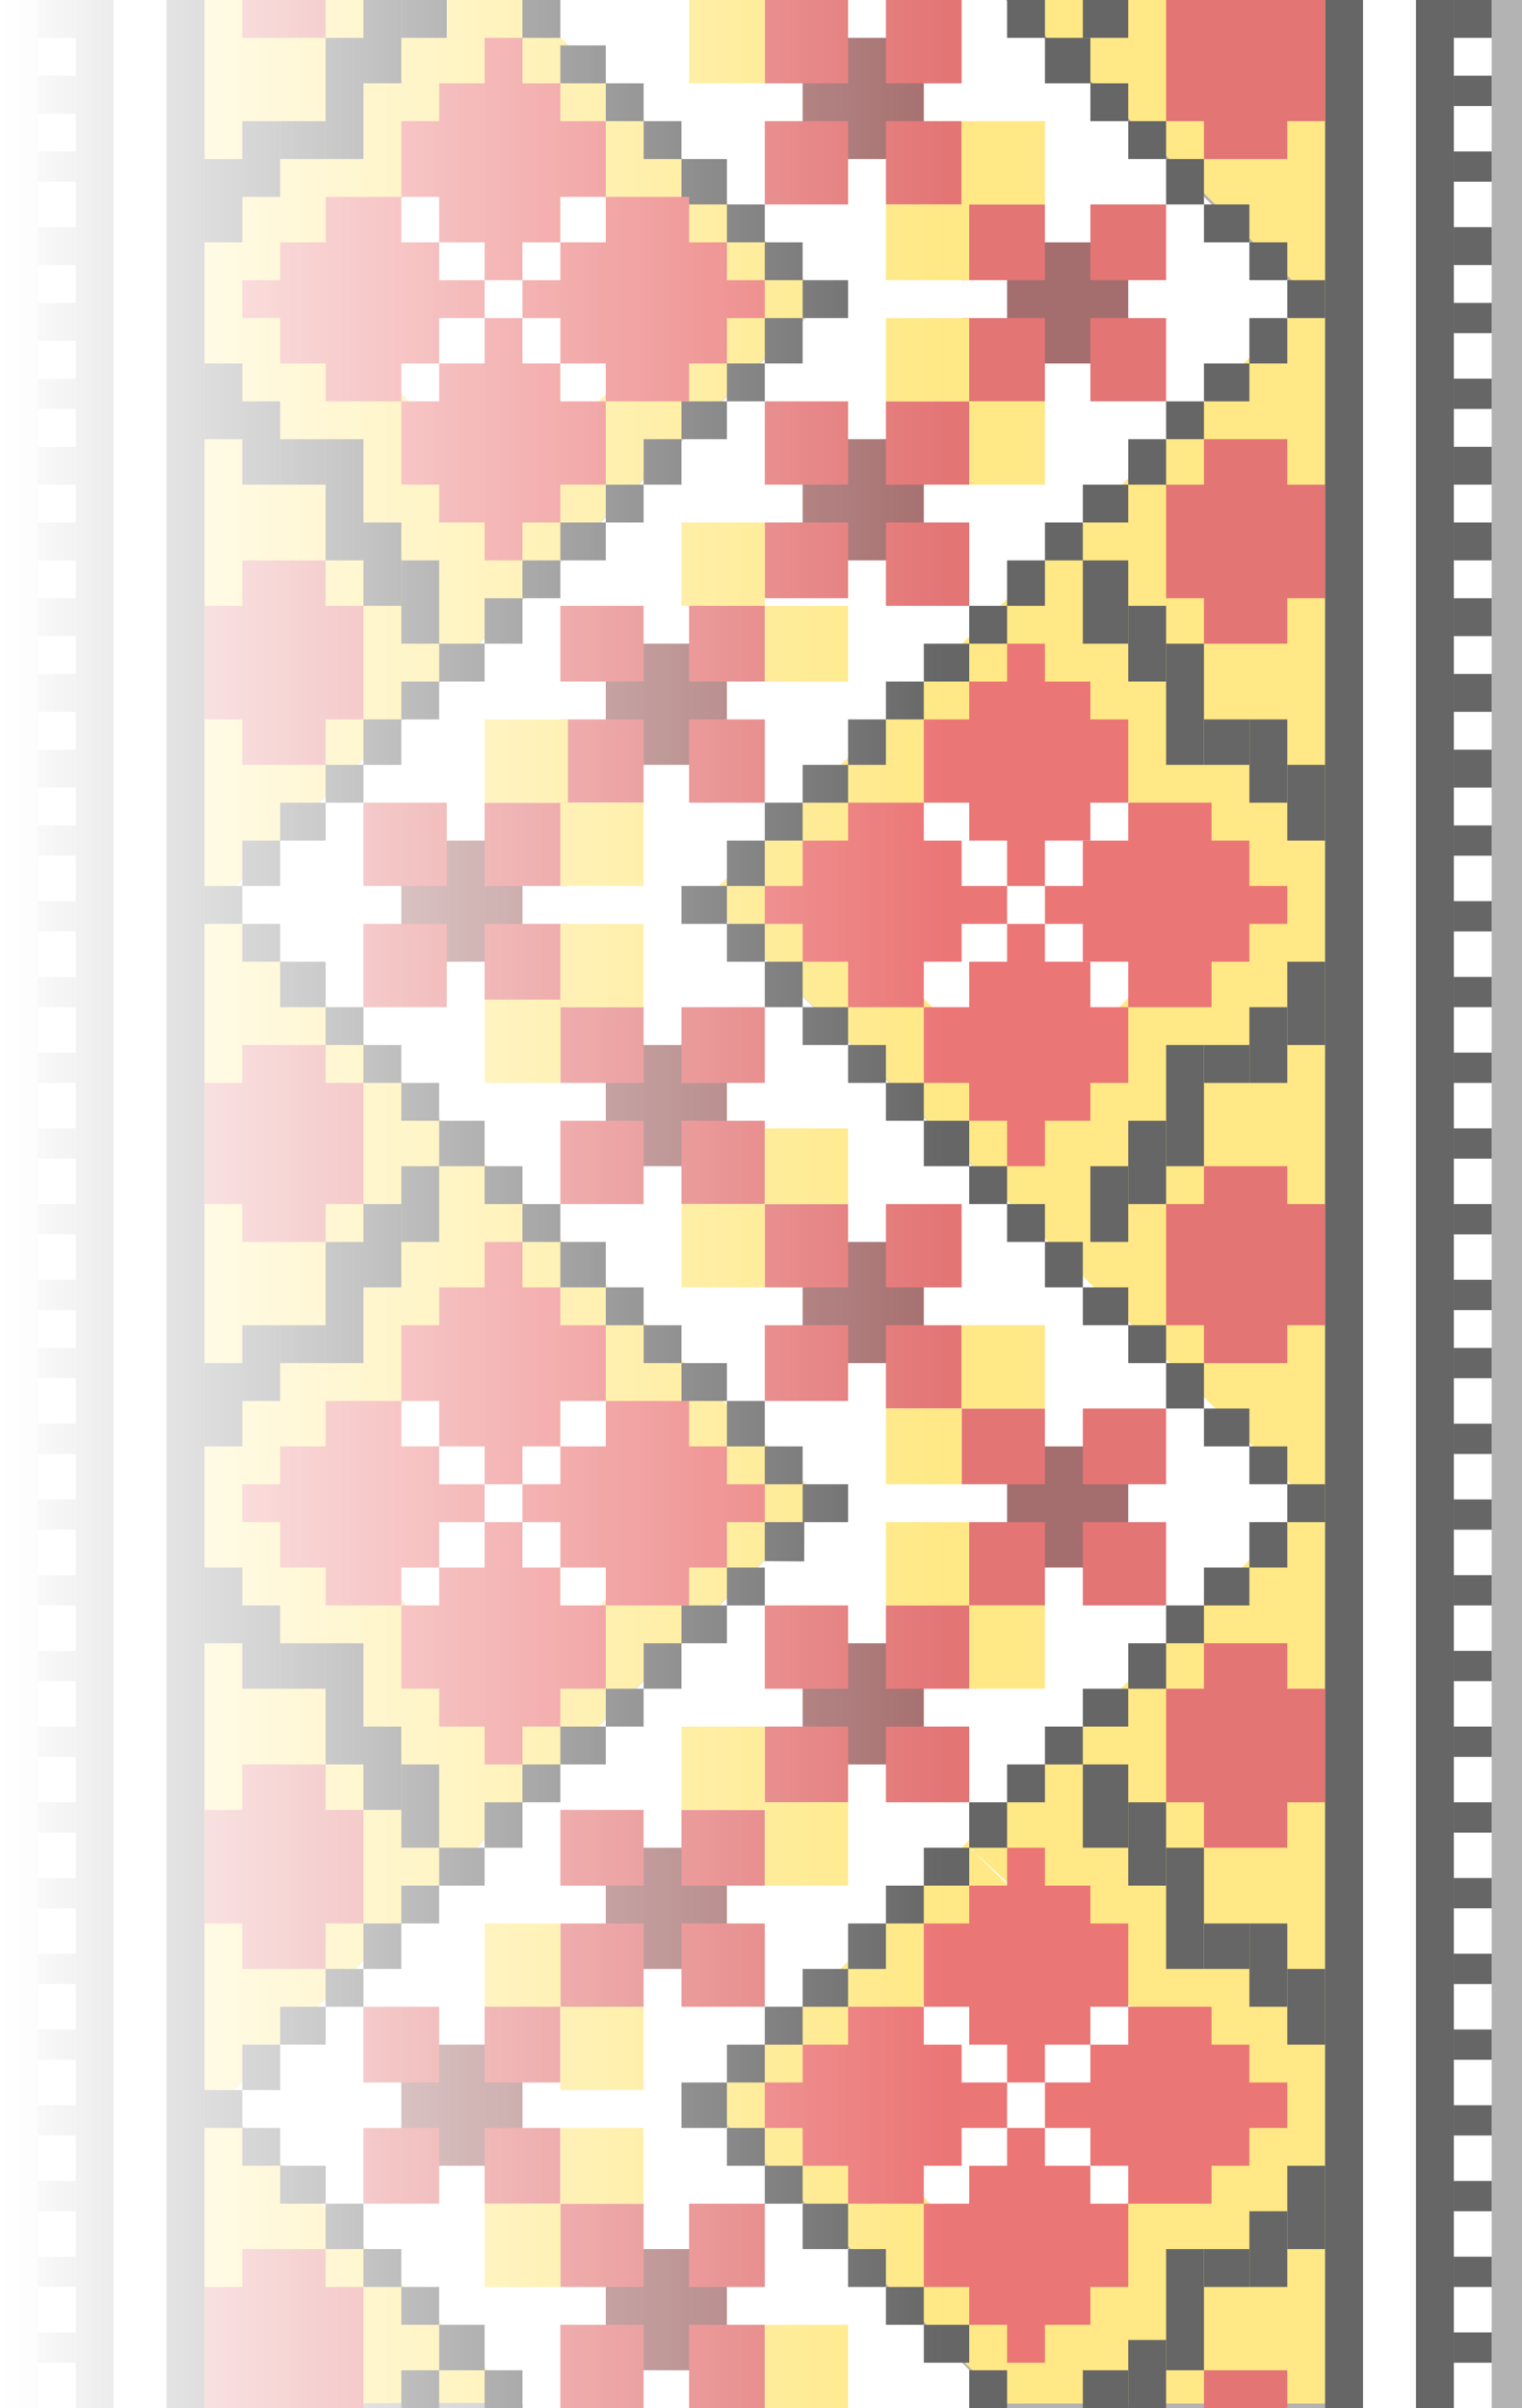 <?xml version="1.0" encoding="utf-8"?>
<!-- Generator: Adobe Illustrator 17.0.0, SVG Export Plug-In . SVG Version: 6.00 Build 0)  -->
<!DOCTYPE svg PUBLIC "-//W3C//DTD SVG 1.1//EN" "http://www.w3.org/Graphics/SVG/1.1/DTD/svg11.dtd">
<svg version="1.1" id="Слой_1" opacity="0.6" xmlns="http://www.w3.org/2000/svg" xmlns:xlink="http://www.w3.org/1999/xlink"
	 x="0px" y="0px" width="201px" height="318px" viewBox="-5 0.5 201 318" enable-background="new -5 0.5 201 318"
	 xml:space="preserve">
<rect x="-5" y="0.5" width="201" height="318" fill="#808080" stroke="none"/>
<g id="Низ_1_">
	<polyline fill="#FFD933" points="122.573,84.973 167.823,39.716 127.838,0.106 170.271,0 170,39.716 170,39.716 170,317.89 
		127.814,317.901 88.001,278.078 167.303,199.009 122.91,153.857 88.173,119.188 167.816,39.716 	"/>
	<g>
		<polygon fill="#FFFFFF" points="130.632,251.545 130.632,251.545 104.216,277.9 104.216,277.9 130.887,304.52 130.887,304.52 
			157.123,277.978 157.123,277.978 122.412,243.847 122.412,243.847 122.412,243.847 		"/>
		<polygon fill="#FFFFFF" points="164.863,111.5 157.05,119.294 130.635,92.939 130.635,92.939 103.954,119.548 103.954,119.548 
			130.557,145.725 130.557,145.725 157.05,119.294 157.05,119.294 		"/>
	</g>
</g>
<g id="Верх_1_">
	<polyline fill="#FFD933" points="24.15,278.187 64.135,317.796 21.715,317.902 22,278.187 22,278.187 22,0.012 64.173,0.002 
		103.979,39.824 24.674,118.894 69.065,164.045 103.801,198.715 24.15,278.187 	"/>
	<g>
		<polygon fill="#FFFFFF" points="95.894,190.876 88.081,198.671 61.666,172.316 61.666,172.316 34.984,198.925 34.984,198.925 
			61.588,225.101 61.588,225.101 88.081,198.671 88.081,198.671 		"/>
		<polygon fill="#FFFFFF" points="95.932,31.678 88.119,39.473 61.704,13.118 61.704,13.118 35.023,39.727 35.023,39.727 
			61.626,65.903 61.626,65.903 88.119,39.473 88.119,39.473 		"/>
	</g>
</g>
<polyline id="Средина_1_" fill="#FFFFFF" points="64,318.5 128.016,318.5 88.102,278.378 167.772,198.741 88.177,119.254 
	167.681,40.092 127.838,0.5 64.064,0.5 103.871,40.021 24.201,119.41 103.796,198.773 24.15,278.211 64.068,318.109 "/>
<rect id="Верх_край_1_" y="0.5" fill="#FFFFFF" width="17" height="318"/>
<rect id="Нижний_край_1_" x="175" y="0.5" fill="#FFFFFF" width="17" height="318"/>
<line fill="none" x1="124" y1="11.5" x2="124" y2="10.5"/>
<g>
	<rect x="139" y="11.5" width="5" height="5"/>
	<rect x="154" y="27.5" width="6" height="5"/>
	<rect x="149" y="21.5" width="5" height="6"/>
	<rect x="144" y="16.5" width="5" height="5"/>
	<rect x="133" y="5.5" width="6" height="6"/>
</g>
<rect x="165" y="37.5" width="5" height="5"/>
<rect x="160" y="42.5" width="5" height="6"/>
<rect x="154" y="48.5" width="6" height="5"/>
<rect x="149" y="53.5" width="5" height="5"/>
<rect x="144" y="58.5" width="5" height="6"/>
<rect x="117" y="85.5" width="6" height="5"/>
<rect x="138" y="64.5" width="6" height="5"/>
<rect x="133" y="69.5" width="5" height="5"/>
<rect x="128" y="74.5" width="5" height="6"/>
<rect x="123" y="80.5" width="5" height="5"/>
<rect x="107" y="95.5" width="5" height="6"/>
<rect x="112" y="90.5" width="5" height="5"/>
<rect x="91" y="111.5" width="5" height="6"/>
<rect x="101" y="101.5" width="6" height="5"/>
<rect x="96" y="106.5" width="5" height="5"/>
<rect x="160" y="201.5" width="5" height="6"/>
<rect x="154" y="207.5" width="6" height="5"/>
<rect x="149" y="212.5" width="5" height="5"/>
<rect x="144" y="217.5" width="5" height="6"/>
<rect x="138" y="223.5" width="6" height="5"/>
<rect x="133" y="228.5" width="5" height="5"/>
<rect x="128" y="233.5" width="5" height="5"/>
<rect x="123" y="238.5" width="5" height="6"/>
<rect x="27" y="122.5" width="5" height="5"/>
<rect x="22" y="117.5" width="5" height="5"/>
<rect x="101" y="196.5" width="6" height="5"/>
<rect x="32" y="127.5" width="6" height="6"/>
<rect x="38" y="133.5" width="5" height="5"/>
<rect x="43" y="138.5" width="5" height="5"/>
<rect x="48" y="143.5" width="5" height="5"/>
<rect x="53" y="148.5" width="6" height="6"/>
<rect x="59" y="154.5" width="5" height="5"/>
<rect x="64" y="159.5" width="5" height="5"/>
<rect x="69" y="164.5" width="6" height="6"/>
<rect x="75" y="170.5" width="5" height="5"/>
<rect x="80" y="175.5" width="5" height="5"/>
<rect x="85" y="180.5" width="6" height="5"/>
<rect x="91" y="185.5" width="5" height="6"/>
<rect x="96" y="191.5" width="5" height="5"/>
<g>
	<path id="Н.кв_1_" d="M21.607,280.811"/>
	<polygon points="96,206.651 96,201.5 101.221,201.5 101.205,206.686 	"/>
	<rect x="91" y="207.5" width="5" height="5"/>
	<rect x="85" y="212.5" width="6" height="5"/>
	<rect x="80" y="217.5" width="5" height="6"/>
	<rect x="75" y="223.5" width="5" height="5"/>
	<rect x="69" y="228.5" width="6" height="5"/>
	<rect x="43" y="254.5" width="5" height="6"/>
	<rect x="64" y="233.5" width="5" height="5"/>
	<rect x="59" y="238.5" width="5" height="6"/>
	<rect x="53" y="244.5" width="6" height="5"/>
	<rect x="48" y="249.5" width="5" height="5"/>
	<rect x="32" y="265.5" width="6" height="5"/>
	<rect x="38" y="260.5" width="5" height="5"/>
	<rect x="27" y="270.5" width="5" height="6"/>
	<rect x="22" y="276.5" width="5" height="5"/>
</g>
<rect x="123" y="313.5" width="5" height="5"/>
<rect x="128" y="0.5" width="5" height="5"/>
<rect x="187" y="0.5" width="5" height="5"/>
<rect x="187" y="10.5" width="5" height="4"/>
<rect x="187" y="20.5" width="5" height="4"/>
<rect x="187" y="30.5" width="5" height="5"/>
<rect x="187" y="40.5" width="5" height="4"/>
<rect x="187" y="50.5" width="5" height="4"/>
<rect x="187" y="59.5" width="5" height="5"/>
<rect x="187" y="69.5" width="5" height="5"/>
<rect x="187" y="79.5" width="5" height="5"/>
<rect x="187" y="89.5" width="5" height="5"/>
<rect x="187" y="99.5" width="5" height="5"/>
<rect x="187" y="109.5" width="5" height="4"/>
<rect x="187" y="119.5" width="5" height="4"/>
<rect x="187" y="129.5" width="5" height="4"/>
<rect x="187" y="139.5" width="5" height="4"/>
<rect x="187" y="149.5" width="5" height="4"/>
<rect x="187" y="159.5" width="5" height="4"/>
<rect x="187" y="169.5" width="5" height="4"/>
<rect x="187" y="178.5" width="5" height="4"/>
<rect x="187" y="188.5" width="5" height="4"/>
<rect x="187" y="198.5" width="5" height="4"/>
<rect x="187" y="208.5" width="5" height="4"/>
<rect x="187" y="218.5" width="5" height="4"/>
<rect x="187" y="228.5" width="5" height="4"/>
<rect x="187" y="238.5" width="5" height="4"/>
<rect x="187" y="248.5" width="5" height="4"/>
<rect x="187" y="258.5" width="5" height="4"/>
<rect x="187" y="268.5" width="5" height="4"/>
<rect x="187" y="278.5" width="5" height="4"/>
<rect x="187" y="288.5" width="5" height="4"/>
<rect x="187" y="298.5" width="5" height="4"/>
<polyline points="170,318.5 170,0.5 175,0.5 175,318.5 "/>
<polyline points="182,318.5 182,0.5 187,0.5 187,318.5 "/>
<rect x="187" y="308.5" width="5" height="4"/>
<g>
	<rect x="32" y="286.5" width="6" height="5"/>
	<rect x="48" y="302.5" width="5" height="5"/>
	<rect x="43" y="297.5" width="5" height="5"/>
	<rect x="38" y="291.5" width="5" height="6"/>
	<rect x="27" y="281.5" width="5" height="5"/>
</g>
<rect x="59" y="313.5" width="5" height="5"/>
<rect x="53" y="307.5" width="6" height="6"/>
<rect x="160" y="32.5" width="5" height="5"/>
<g>
	<g>
		<rect x="91" y="122.5" width="5" height="5"/>
		<rect x="85" y="117.5" width="6" height="5"/>
		<rect x="96" y="127.5" width="5" height="6"/>
		<rect x="101" y="133.5" width="6" height="5"/>
		<rect x="107" y="138.5" width="5" height="5"/>
		<rect x="112" y="143.5" width="5" height="5"/>
		<rect x="117" y="148.5" width="6" height="6"/>
		<rect x="123" y="154.5" width="5" height="5"/>
		<rect x="128" y="159.5" width="5" height="5"/>
		<rect x="133" y="164.5" width="5" height="6"/>
		<rect x="138" y="170.5" width="6" height="5"/>
		<rect x="144" y="175.5" width="5" height="5"/>
		<rect x="149" y="180.5" width="5" height="6"/>
		<rect x="154" y="186.5" width="6" height="5"/>
		<rect x="160" y="191.5" width="5" height="5"/>
	</g>
	<rect x="165" y="196.5" width="5" height="5"/>
</g>
<rect x="96" y="265.5" width="5" height="5"/>
<rect x="91" y="270.5" width="5" height="5"/>
<rect x="85" y="275.5" width="6" height="6"/>
<g>
	<rect x="91" y="281.5" width="5" height="5"/>
	<rect x="101" y="291.5" width="6" height="6"/>
	<rect x="117" y="307.5" width="6" height="5"/>
	<rect x="112" y="302.5" width="5" height="5"/>
	<rect x="107" y="297.5" width="5" height="5"/>
	<rect x="96" y="286.5" width="5" height="5"/>
</g>
<rect x="117" y="244.5" width="6" height="5"/>
<rect x="112" y="249.5" width="5" height="5"/>
<rect x="107" y="254.5" width="5" height="6"/>
<rect x="101" y="260.5" width="6" height="5"/>
<polyline points="22,318.5 22,0.5 17,0.5 17,318.5 "/>
<polyline points="10,318.5 10,0.5 5,0.5 5,318.5 "/>
<g>
	<rect y="0.5" width="5" height="5"/>
	<rect y="10.5" width="5" height="5"/>
	<rect y="20.5" width="5" height="4"/>
	<rect y="30.5" width="5" height="5"/>
	<rect y="40.5" width="5" height="5"/>
	<rect y="50.5" width="5" height="4"/>
	<rect y="59.5" width="5" height="5"/>
	<rect y="69.5" width="5" height="5"/>
	<rect y="79.5" width="5" height="5"/>
	<rect y="89.5" width="5" height="5"/>
	<rect y="99.5" width="5" height="5"/>
	<rect y="109.5" width="5" height="4"/>
	<rect y="119.5" width="5" height="4"/>
	<rect y="129.5" width="5" height="4"/>
	<rect y="139.5" width="5" height="4"/>
	<rect y="149.5" width="5" height="4"/>
	<rect y="159.5" width="5" height="4"/>
	<rect y="169.5" width="5" height="4"/>
	<rect y="178.5" width="5" height="4"/>
	<rect y="188.5" width="5" height="4"/>
	<rect y="198.5" width="5" height="4"/>
	<rect y="208.5" width="5" height="4"/>
	<rect y="218.5" width="5" height="4"/>
	<rect y="228.5" width="5" height="4"/>
	<rect y="238.5" width="5" height="4"/>
	<rect y="248.5" width="5" height="4"/>
	<rect y="258.5" width="5" height="4"/>
	<rect y="268.5" width="5" height="4"/>
	<rect y="278.5" width="5" height="4"/>
	<rect y="288.5" width="5" height="4"/>
	<rect y="298.5" width="5" height="4"/>
	<rect y="308.5" width="5" height="4"/>
</g>
<g>
	<g>
		<rect x="85" y="21.5" width="6" height="6"/>
		<rect x="96" y="32.5" width="5" height="5"/>
		<rect x="91" y="27.5" width="5" height="5"/>
		<rect x="80" y="16.5" width="5" height="5"/>
	</g>
	<rect x="101" y="37.5" width="6" height="5"/>
	<rect x="96" y="42.5" width="5" height="6"/>
	<rect x="91" y="48.5" width="5" height="5"/>
	<rect x="85" y="53.5" width="6" height="5"/>
	<rect x="80" y="58.5" width="5" height="6"/>
	<rect x="75" y="64.5" width="5" height="5"/>
	<rect x="48" y="90.5" width="5" height="5"/>
	<rect x="69" y="69.5" width="6" height="5"/>
	<rect x="64" y="74.5" width="5" height="5"/>
	<rect x="59" y="79.5" width="5" height="6"/>
	<rect x="53" y="85.5" width="6" height="5"/>
	<rect x="38" y="101.5" width="5" height="5"/>
	<rect x="43" y="95.5" width="5" height="6"/>
	<rect x="32" y="106.5" width="6" height="5"/>
	<rect x="27" y="111.5" width="5" height="6"/>
	<rect x="75" y="11.5" width="5" height="5"/>
	<rect x="69" y="6.5" width="6" height="5"/>
	<rect x="64" y="0.5" width="5" height="5"/>
</g>
<g>
	<rect x="128" y="191.5" fill="#690D0D" width="16" height="16"/>
	<rect x="138" y="201.5" fill="#D11919" width="11" height="11"/>
	<rect x="138" y="186.5" fill="#D11919" width="11" height="10"/>
	<rect x="122" y="201.5" fill="#D11919" width="11" height="11"/>
	<rect x="122" y="186.5" fill="#D11919" width="11" height="10"/>
</g>
<g>
	<rect x="101" y="164.5" fill="#690D0D" width="16" height="16"/>
	<rect x="112" y="175.5" fill="#D11919" width="10" height="11"/>
	<rect x="112" y="159.5" fill="#D11919" width="10" height="11"/>
	<rect x="96" y="175.5" fill="#D11919" width="11" height="10"/>
	<rect x="96" y="159.5" fill="#D11919" width="11" height="11"/>
</g>
<g>
	<rect x="101" y="217.5" fill="#690D0D" width="16" height="16"/>
	<rect x="112" y="228.5" fill="#D11919" width="11" height="10"/>
	<rect x="112" y="212.5" fill="#D11919" width="11" height="11"/>
	<rect x="96" y="228.5" fill="#D11919" width="11" height="10"/>
	<rect x="96" y="212.5" fill="#D11919" width="11" height="11"/>
</g>
<g>
	<rect x="75" y="244.5" fill="#690D0D" width="16" height="16"/>
	<rect x="85" y="254.5" fill="#D11919" width="11" height="11"/>
	<rect x="85" y="239.5" fill="#D11919" width="11" height="10"/>
	<rect x="69" y="254.5" fill="#D11919" width="11" height="11"/>
	<rect x="69" y="239.5" fill="#D11919" width="11" height="10"/>
</g>
<g>
	<rect x="48" y="270.5" fill="#690D0D" width="16" height="16"/>
	<rect x="59" y="281.5" fill="#D11919" width="10" height="10"/>
	<rect x="59" y="265.5" fill="#D11919" width="10" height="10"/>
	<rect x="43" y="281.5" fill="#D11919" width="10" height="10"/>
	<rect x="43" y="265.5" fill="#D11919" width="10" height="10"/>
</g>
<g>
	<rect x="75" y="138.5" fill="#690D0D" width="16" height="16"/>
	<rect x="85" y="148.5" fill="#D11919" width="11" height="11"/>
	<rect x="85" y="133.5" fill="#D11919" width="11" height="10"/>
	<rect x="69" y="148.5" fill="#D11919" width="11" height="11"/>
	<rect x="69" y="133.5" fill="#D11919" width="11" height="10"/>
</g>
<g>
	<rect x="48" y="111.5" fill="#690D0D" width="16" height="16"/>
	<rect x="59" y="122.5" fill="#D11919" width="11" height="11"/>
	<rect x="59" y="106.5" fill="#D11919" width="11" height="11"/>
	<rect x="43" y="122.5" fill="#D11919" width="11" height="11"/>
	<rect x="43" y="106.5" fill="#D11919" width="11" height="11"/>
</g>
<g>
	<rect x="75" y="85.5" fill="#690D0D" width="16" height="16"/>
	<rect x="86" y="95.5" fill="#D11919" width="10" height="11"/>
	<rect x="86" y="80.5" fill="#D11919" width="10" height="10"/>
	<rect x="69" y="95.5" fill="#D11919" width="11" height="11"/>
	<rect x="69" y="80.5" fill="#D11919" width="11" height="10"/>
</g>
<g>
	<rect x="101" y="58.5" fill="#690D0D" width="16" height="16"/>
	<rect x="112" y="69.5" fill="#D11919" width="11" height="11"/>
	<rect x="112" y="53.5" fill="#D11919" width="11" height="11"/>
	<rect x="96" y="69.5" fill="#D11919" width="11" height="10"/>
	<rect x="96" y="53.5" fill="#D11919" width="11" height="11"/>
</g>
<rect x="128" y="32.5" fill="#690D0D" width="16" height="16"/>
<rect x="139" y="42.5" fill="#D11919" width="10" height="11"/>
<rect x="139" y="27.5" fill="#D11919" width="10" height="10"/>
<rect x="122" y="42.5" fill="#D11919" width="11" height="11"/>
<rect x="122" y="27.5" fill="#D11919" width="11" height="10"/>
<g>
	<rect x="75" y="297.5" fill="#690D0D" width="16" height="16"/>
	<rect x="86" y="307.5" fill="#D11919" width="10" height="11"/>
	<rect x="86" y="291.5" fill="#D11919" width="10" height="11"/>
	<rect x="69" y="307.5" fill="#D11919" width="11" height="11"/>
	<rect x="69" y="291.5" fill="#D11919" width="11" height="11"/>
</g>
<g>
	<rect x="101" y="5.5" fill="#690D0D" width="16" height="16"/>
	<rect x="112" y="16.5" fill="#D11919" width="10" height="11"/>
	<rect x="112" y="0.5" fill="#D11919" width="10" height="11"/>
	<rect x="96" y="16.5" fill="#D11919" width="11" height="11"/>
	<rect x="96" y="0.5" fill="#D11919" width="11" height="11"/>
</g>
<g>
	<rect x="96" y="117.5" fill="#DE1B1B" width="32" height="5"/>
	<rect x="101" y="111.5" fill="#DE1B1B" width="21" height="16"/>
	<rect x="107" y="106.5" fill="#DE1B1B" width="10" height="27"/>
</g>
<rect x="128" y="122.5" fill="#DE1B1B" width="5" height="32"/>
<rect x="123" y="127.5" fill="#DE1B1B" width="16" height="21"/>
<rect x="117" y="133.5" fill="#DE1B1B" width="27" height="10"/>
<g>
	<rect x="133" y="117.5" fill="#DE1B1B" width="32" height="5"/>
	<rect x="138" y="111.5" fill="#DE1B1B" width="22" height="16"/>
	<rect x="144" y="106.5" fill="#DE1B1B" width="11" height="27"/>
</g>
<g>
	<rect x="128" y="85.5" fill="#DE1B1B" width="5" height="32"/>
	<rect x="123" y="90.5" fill="#DE1B1B" width="16" height="21"/>
	<rect x="117" y="95.5" fill="#DE1B1B" width="27" height="11"/>
</g>
<g>
	<g>
		<rect x="96" y="275.5" fill="#DE1B1B" width="32" height="6"/>
		<rect x="101" y="270.5" fill="#DE1B1B" width="21" height="16"/>
		<rect x="107" y="265.5" fill="#DE1B1B" width="10" height="26"/>
	</g>
	<g>
		<rect x="128" y="281.5" fill="#DE1B1B" width="5" height="31"/>
		<rect x="123" y="286.5" fill="#DE1B1B" width="16" height="21"/>
		<rect x="117" y="291.5" fill="#DE1B1B" width="27" height="11"/>
	</g>
	<g>
		<rect x="133" y="275.5" fill="#DE1B1B" width="32" height="6"/>
		<rect x="139" y="270.5" fill="#DE1B1B" width="21" height="16"/>
		<rect x="144" y="265.5" fill="#DE1B1B" width="11" height="26"/>
	</g>
	<g>
		<rect x="128" y="244.5" fill="#DE1B1B" width="5" height="31"/>
		<rect x="123" y="249.5" fill="#DE1B1B" width="16" height="21"/>
		<rect x="117" y="254.5" fill="#DE1B1B" width="27" height="11"/>
	</g>
</g>
<g>
	<g>
		<rect x="27" y="196.5" fill="#DE1B1B" width="32" height="5"/>
		<rect x="32" y="191.5" fill="#DE1B1B" width="21" height="16"/>
		<rect x="38" y="185.5" fill="#DE1B1B" width="10" height="27"/>
	</g>
	<g>
		<rect x="59" y="201.5" fill="#DE1B1B" width="5" height="32"/>
		<rect x="53" y="207.5" fill="#DE1B1B" width="16" height="21"/>
		<rect x="48" y="212.5" fill="#DE1B1B" width="27" height="11"/>
	</g>
	<g>
		<rect x="64" y="196.5" fill="#DE1B1B" width="32" height="5"/>
		<rect x="69" y="191.5" fill="#DE1B1B" width="22" height="16"/>
		<rect x="75" y="185.5" fill="#DE1B1B" width="11" height="27"/>
	</g>
	<g>
		<rect x="59" y="164.5" fill="#DE1B1B" width="5" height="32"/>
		<rect x="53" y="170.5" fill="#DE1B1B" width="16" height="21"/>
		<rect x="48" y="175.5" fill="#DE1B1B" width="27" height="10"/>
	</g>
</g>
<g>
	<g>
		<rect x="27" y="37.5" fill="#DE1B1B" width="32" height="5"/>
		<rect x="32" y="32.5" fill="#DE1B1B" width="21" height="16"/>
		<rect x="38" y="26.5" fill="#DE1B1B" width="10" height="27"/>
	</g>
	<g>
		<rect x="59" y="42.5" fill="#DE1B1B" width="5" height="32"/>
		<rect x="53" y="48.5" fill="#DE1B1B" width="16" height="21"/>
		<rect x="48" y="53.5" fill="#DE1B1B" width="27" height="11"/>
	</g>
	<g>
		<rect x="64" y="37.5" fill="#DE1B1B" width="32" height="5"/>
		<rect x="69" y="32.5" fill="#DE1B1B" width="22" height="16"/>
		<rect x="75" y="26.5" fill="#DE1B1B" width="11" height="27"/>
	</g>
	<g>
		<rect x="59" y="5.5" fill="#DE1B1B" width="5" height="32"/>
		<rect x="53" y="11.5" fill="#DE1B1B" width="16" height="21"/>
		<rect x="48" y="16.5" fill="#DE1B1B" width="27" height="10"/>
	</g>
</g>
<g>
	<g>
		<g>
			<rect x="144" y="148.5" width="5" height="11"/>
			<rect x="149" y="138.5" width="5" height="16"/>
			<rect x="165" y="127.5" width="5" height="11"/>
			<rect x="139" y="154.5" width="5" height="10"/>
			<rect x="154" y="138.5" width="6" height="5"/>
			<rect x="160" y="133.5" width="5" height="10"/>
		</g>
		<g>
			<rect x="154" y="154.5" fill="#D11919" width="11" height="26"/>
			<rect x="149" y="159.5" fill="#D11919" width="21" height="16"/>
		</g>
	</g>
	<g>
		<g>
			<rect x="144" y="80.5" width="5" height="10"/>
			<rect x="149" y="85.5" width="5" height="16"/>
			<rect x="165" y="101.5" width="5" height="10"/>
			<rect x="138" y="74.5" width="6" height="11"/>
			<rect x="154" y="95.5" width="6" height="6"/>
			<rect x="160" y="95.5" width="5" height="11"/>
		</g>
		<g>
			<rect x="154" y="58.5" fill="#D11919" width="11" height="27"/>
			<rect x="149" y="64.5" fill="#D11919" width="21" height="15"/>
		</g>
	</g>
</g>
<rect x="138" y="0.5" width="6" height="5"/>
<g>
	<rect x="154" y="0.5" fill="#D11919" width="11" height="21"/>
	<rect x="149" y="0.5" fill="#D11919" width="21" height="16"/>
</g>
<rect x="144" y="309.5" width="5" height="9"/>
<rect x="149" y="297.5" width="5" height="16"/>
<rect x="165" y="286.5" width="5" height="11"/>
<rect x="138" y="313.5" width="6" height="5"/>
<rect x="154" y="297.5" width="6" height="5"/>
<rect x="160" y="292.5" width="5" height="10"/>
<rect x="154" y="313.5" fill="#D11919" width="11" height="5"/>
<g>
	<rect x="144" y="238.5" width="5" height="11"/>
	<rect x="149" y="244.5" width="5" height="16"/>
	<rect x="165" y="260.5" width="5" height="10"/>
	<rect x="138" y="233.5" width="6" height="11"/>
	<rect x="154" y="254.5" width="6" height="6"/>
	<rect x="160" y="254.5" width="5" height="11"/>
</g>
<rect x="154" y="217.5" fill="#D11919" width="11" height="27"/>
<rect x="149" y="223.5" fill="#D11919" width="21" height="15"/>
<rect x="48" y="313.5" width="5" height="5"/>
<g>
	<rect x="27" y="297.5" fill="#D11919" width="11" height="21"/>
	<rect x="22" y="302.5" fill="#D11919" width="21" height="16"/>
</g>
<g>
	<g>
		<g>
			<rect x="43" y="228.5" width="5" height="11"/>
			<rect x="38" y="217.5" width="5" height="16"/>
			<rect x="22" y="207.5" width="5" height="10"/>
			<rect x="48" y="233.5" width="5" height="11"/>
			<rect x="32" y="217.5" width="6" height="6"/>
			<rect x="27" y="212.5" width="5" height="11"/>
		</g>
		<g>
			<rect x="27" y="233.5" fill="#D11919" width="11" height="27"/>
			<rect x="22" y="239.5" fill="#D11919" width="21" height="15"/>
		</g>
	</g>
	<g>
		<g>
			<rect x="43" y="159.5" width="5" height="11"/>
			<rect x="38" y="164.5" width="5" height="16"/>
			<rect x="22" y="180.5" width="5" height="11"/>
			<rect x="48" y="154.5" width="5" height="10"/>
			<rect x="32" y="175.5" width="6" height="5"/>
			<rect x="27" y="175.5" width="5" height="10"/>
		</g>
		<g>
			<rect x="27" y="138.5" fill="#D11919" width="11" height="26"/>
			<rect x="22" y="143.5" fill="#D11919" width="21" height="16"/>
		</g>
	</g>
</g>
<g>
	<g>
		<rect x="43" y="69.5" width="5" height="11"/>
		<rect x="38" y="58.5" width="5" height="16"/>
		<rect x="22" y="48.5" width="5" height="10"/>
		<rect x="48" y="74.5" width="5" height="11"/>
		<rect x="32" y="58.5" width="6" height="6"/>
		<rect x="27" y="53.5" width="5" height="11"/>
	</g>
	<g>
		<rect x="27" y="74.5" fill="#D11919" width="11" height="27"/>
		<rect x="22" y="80.5" fill="#D11919" width="21" height="15"/>
	</g>
</g>
<rect x="43" y="0.5" width="5" height="11"/>
<rect x="38" y="5.5" width="5" height="16"/>
<rect x="22" y="21.5" width="5" height="11"/>
<rect x="48" y="0.5" width="6" height="5"/>
<rect x="32" y="16.5" width="6" height="5"/>
<rect x="27" y="16.5" width="5" height="10"/>
<rect x="27" y="0.5" fill="#D11919" width="11" height="5"/>
<g id="Желтая_середина_1_">
	<rect x="122" y="16.5" fill="#FFD933" width="11" height="11"/>
	<rect x="112" y="27.5" fill="#FFD933" width="11" height="10"/>
	<rect x="69" y="122.5" fill="#FFD933" width="11" height="11"/>
	<rect x="59" y="132.5" fill="#FFD933" width="10" height="11"/>
	<rect x="96" y="149.5" fill="#FFD933" width="11" height="10"/>
	<rect x="85" y="159.5" fill="#FFD933" width="11" height="11"/>
	<rect x="122" y="175.5" fill="#FFD933" width="11" height="11"/>
	<rect x="112" y="186.5" fill="#FFD933" width="10" height="10"/>
	<rect x="69" y="281.5" fill="#FFD933" width="11" height="10"/>
	<rect x="59" y="291.5" fill="#FFD933" width="10" height="11"/>
	<rect x="69" y="265.5" fill="#FFD933" width="11" height="11"/>
	<rect x="59" y="254.5" fill="#FFD933" width="10" height="11"/>
	<rect x="96" y="238.5" fill="#FFD933" width="11" height="11"/>
	<rect x="85" y="228.5" fill="#FFD933" width="11" height="11"/>
	<rect x="123" y="212.5" fill="#FFD933" width="10" height="11"/>
	<rect x="112" y="201.5" fill="#FFD933" width="11" height="11"/>
	<rect x="69" y="106.5" fill="#FFD933" width="11" height="11"/>
	<rect x="59" y="95.5" fill="#FFD933" width="11" height="11"/>
	<rect x="96" y="80.5" fill="#FFD933" width="11" height="10"/>
	<rect x="85" y="69.5" fill="#FFD933" width="11" height="11"/>
	<rect x="123" y="53.5" fill="#FFD933" width="10" height="11"/>
	<rect x="112" y="42.5" fill="#FFD933" width="11" height="11"/>
	<rect x="86" y="0.5" fill="#FFD933" width="10" height="11"/>
	<rect x="96" y="307.5" fill="#FFD933" width="11" height="11"/>
</g>
<linearGradient id="SVGID_1_" gradientUnits="userSpaceOnUse" x1="-5" y1="160.75" x2="196" y2="160.75">
	<stop  offset="0" style="stop-color:#FFFFFF"/>
	<stop  offset="0.62" style="stop-color:#FFFFFF;stop-opacity:0"/>
</linearGradient>
<rect x="-5" fill="url(#SVGID_1_)" width="201" height="321.5"/>
</svg>
